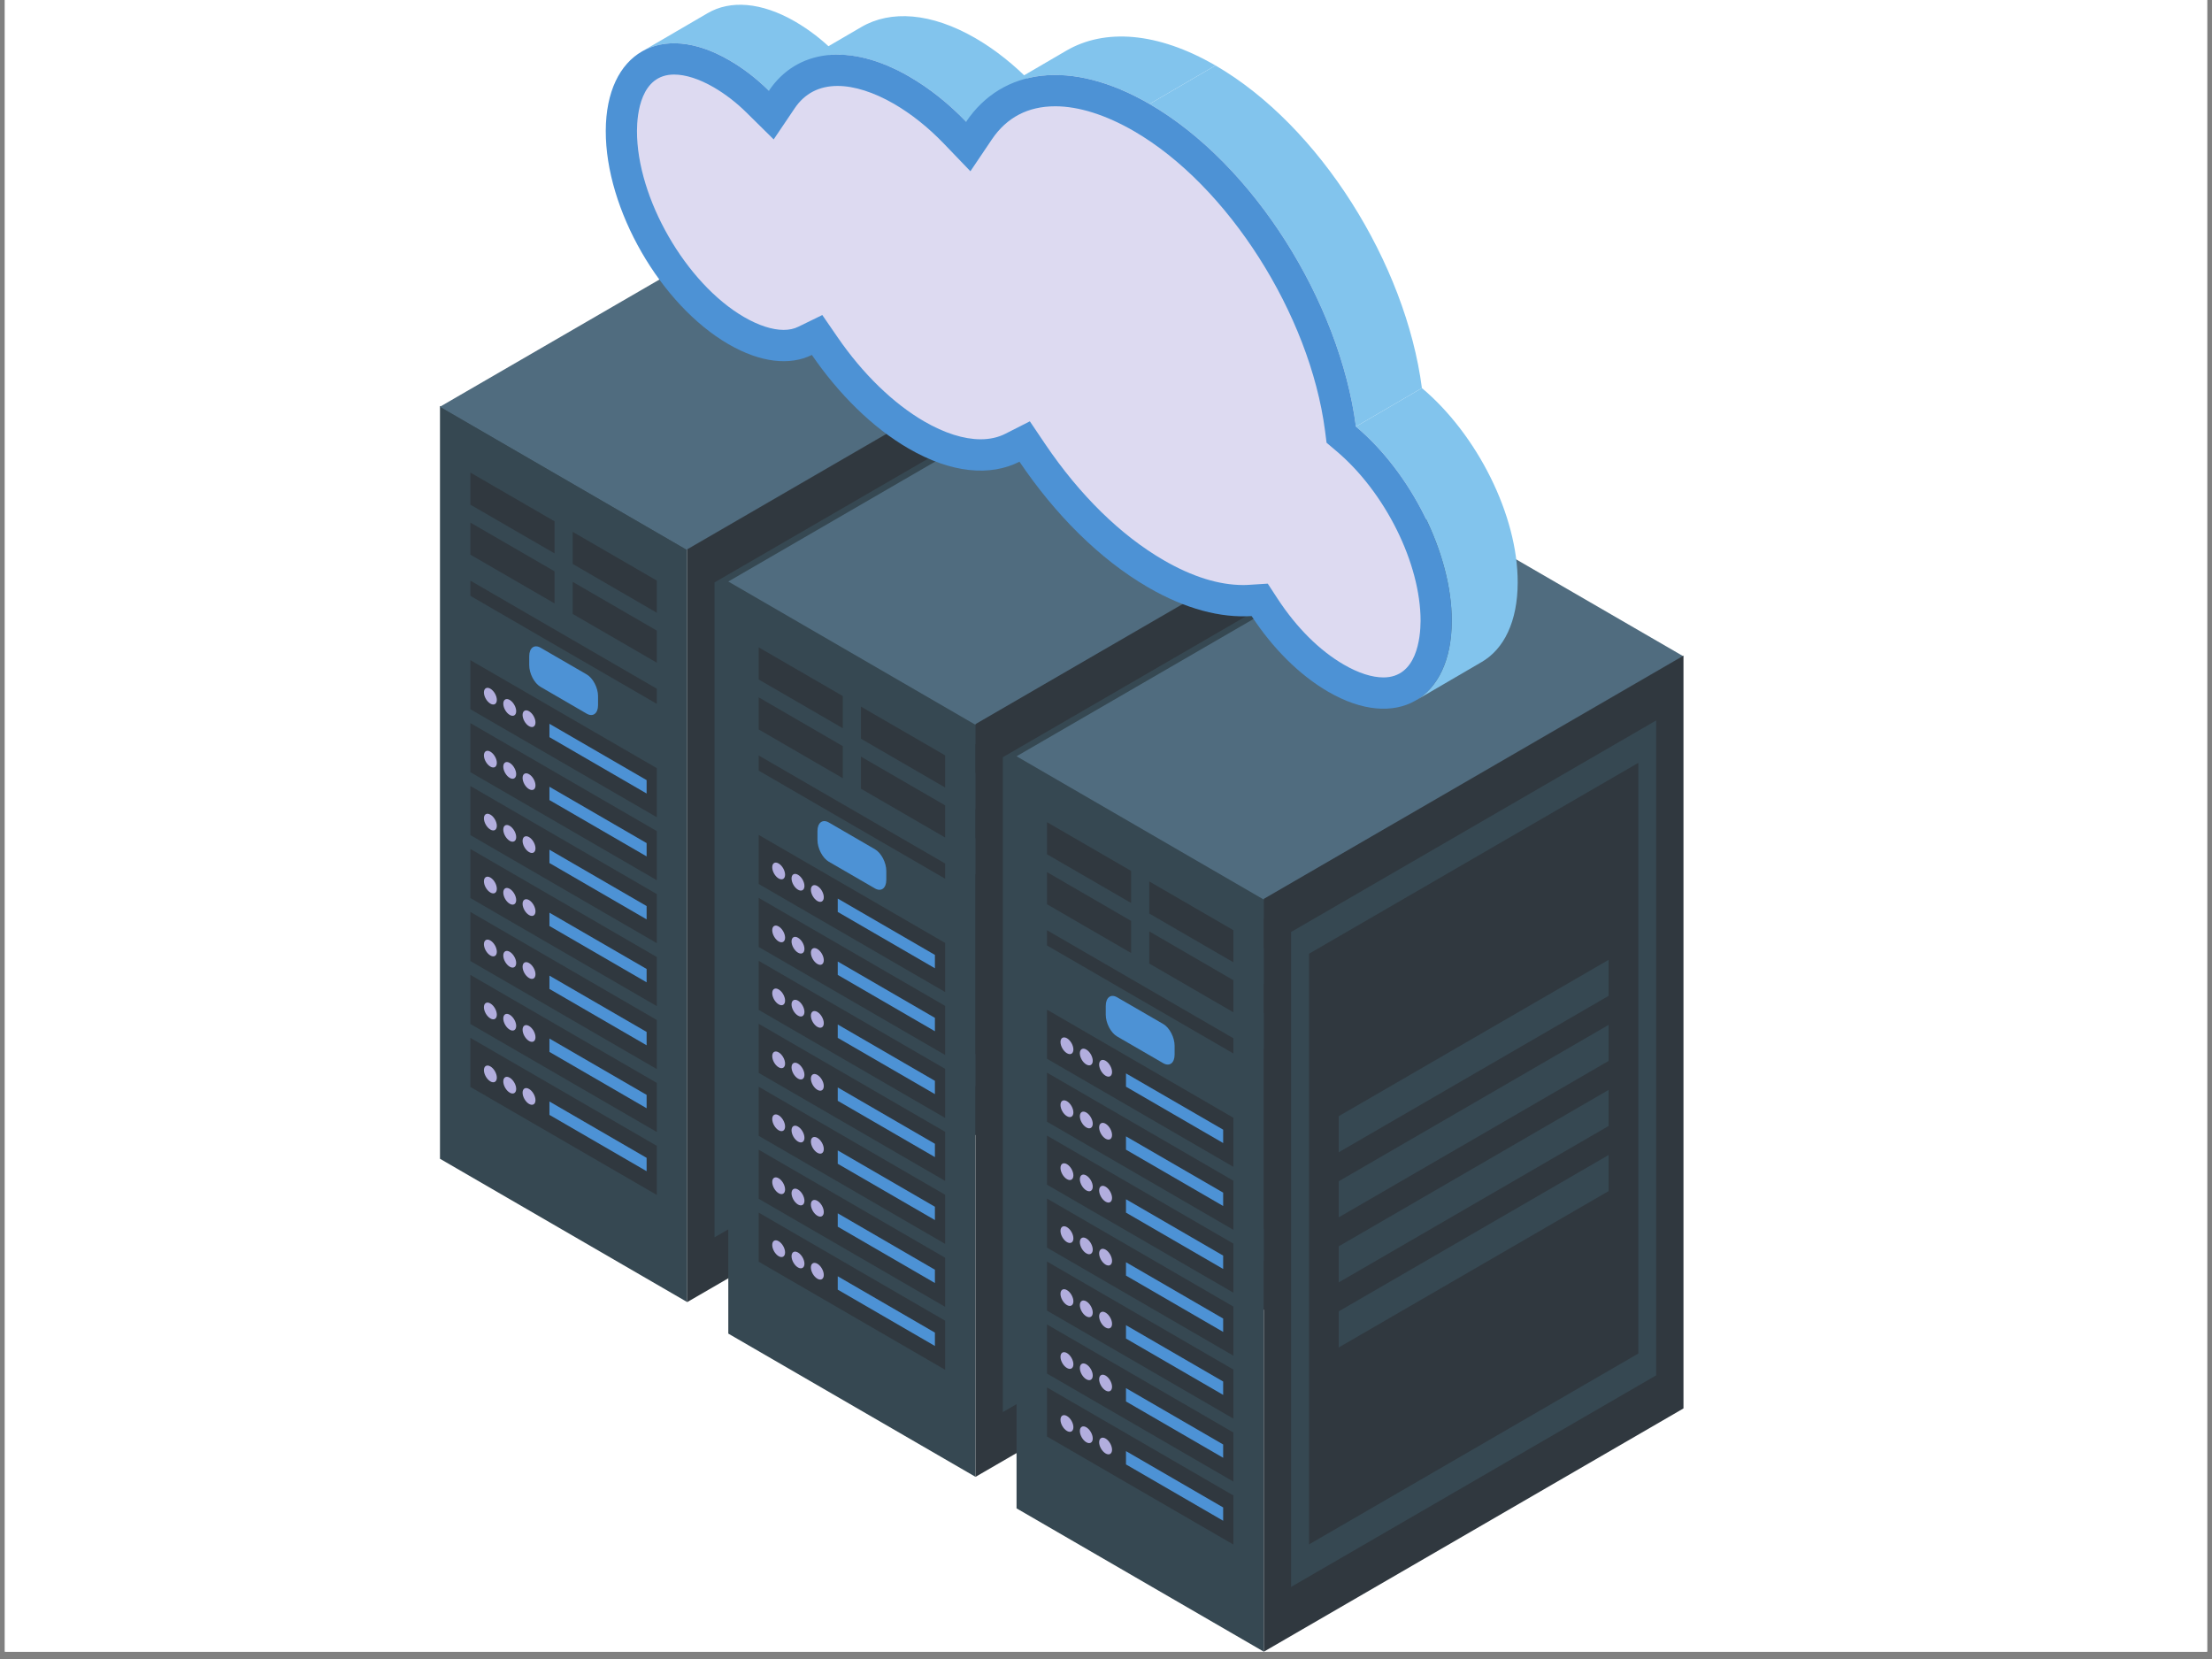 <svg xmlns="http://www.w3.org/2000/svg" xmlns:xlink="http://www.w3.org/1999/xlink" width="200" zoomAndPan="magnify" viewBox="0 0 150 112.5" height="150" preserveAspectRatio="xMidYMid meet" version="1.0"><rect x="0" y="0" width="150" height="112.5" fill="#808080" stroke="none"/><defs><clipPath id="5f8a49e7ff"><path d="M 0.332 0 L 149.668 0 L 149.668 112.004 L 0.332 112.004 Z M 0.332 0 " clip-rule="nonzero"/></clipPath><clipPath id="3ce723550d"><path d="M 29.812 27 L 47 27 L 47 89 L 29.812 89 Z M 29.812 27 " clip-rule="nonzero"/></clipPath><clipPath id="74050dac27"><path d="M 29.812 11 L 76 11 L 76 38 L 29.812 38 Z M 29.812 11 " clip-rule="nonzero"/></clipPath><clipPath id="1add6c45a8"><path d="M 68 51 L 86 51 L 86 112.004 L 68 112.004 Z M 68 51 " clip-rule="nonzero"/></clipPath><clipPath id="11907127a9"><path d="M 68.898 34.57 L 114.16 34.57 L 114.16 61.125 L 68.898 61.125 Z M 68.898 34.57 " clip-rule="nonzero"/></clipPath><clipPath id="a42c985842"><path d="M 85.461 44.25 L 114.16 44.25 L 114.16 112.004 L 85.461 112.004 Z M 85.461 44.25 " clip-rule="nonzero"/></clipPath></defs><g clip-path="url(#5f8a49e7ff)"><path fill="#ffffff" d="M 0.332 0 L 149.668 0 L 149.668 112.004 L 0.332 112.004 Z M 0.332 0 " fill-opacity="1" fill-rule="nonzero"/><path fill="#ffffff" d="M 0.332 0 L 149.668 0 L 149.668 112.004 L 0.332 112.004 Z M 0.332 0 " fill-opacity="1" fill-rule="nonzero"/></g><g clip-path="url(#3ce723550d)"><path fill="#364852" d="M 46.602 88.297 L 29.836 78.578 L 29.836 27.531 L 46.602 37.25 L 46.602 88.297 " fill-opacity="1" fill-rule="nonzero"/></g><path fill="#30383f" d="M 37.605 37.527 L 31.898 34.223 L 31.898 32.047 L 37.605 35.352 L 37.605 37.527 " fill-opacity="1" fill-rule="nonzero"/><path fill="#30383f" d="M 44.539 41.551 L 38.836 38.242 L 38.836 36.066 L 44.539 39.371 L 44.539 41.551 " fill-opacity="1" fill-rule="nonzero"/><path fill="#30383f" d="M 37.605 40.918 L 31.898 37.613 L 31.898 35.438 L 37.605 38.742 L 37.605 40.918 " fill-opacity="1" fill-rule="nonzero"/><path fill="#30383f" d="M 44.539 44.938 L 38.836 41.633 L 38.836 39.457 L 44.539 42.762 L 44.539 44.938 " fill-opacity="1" fill-rule="nonzero"/><path fill="#30383f" d="M 44.539 47.73 L 31.898 40.406 L 31.898 39.375 L 44.539 46.703 L 44.539 47.73 " fill-opacity="1" fill-rule="nonzero"/><path fill="#4d92d5" d="M 39.785 48.395 L 36.656 46.578 C 36.23 46.332 35.887 45.672 35.887 45.105 L 35.887 44.504 C 35.887 43.938 36.23 43.676 36.656 43.922 L 39.785 45.734 C 40.211 45.98 40.555 46.641 40.555 47.211 L 40.555 47.812 C 40.555 48.379 40.211 48.641 39.785 48.395 " fill-opacity="1" fill-rule="nonzero"/><path fill="#30383f" d="M 44.539 55.418 L 31.898 48.094 L 31.898 44.766 L 44.539 52.09 L 44.539 55.418 " fill-opacity="1" fill-rule="nonzero"/><path fill="#4d92d5" d="M 43.848 53.809 L 37.258 49.988 L 37.258 49.082 L 43.848 52.902 L 43.848 53.809 " fill-opacity="1" fill-rule="nonzero"/><path fill="#b2aede" d="M 33.691 47.461 C 33.691 47.742 33.496 47.855 33.254 47.715 C 33.012 47.574 32.816 47.234 32.816 46.957 C 32.816 46.676 33.012 46.562 33.254 46.703 C 33.496 46.844 33.691 47.184 33.691 47.461 " fill-opacity="1" fill-rule="nonzero"/><path fill="#b2aede" d="M 35.004 48.227 C 35.004 48.508 34.805 48.621 34.566 48.48 C 34.324 48.34 34.129 48 34.129 47.719 C 34.129 47.438 34.324 47.324 34.566 47.465 C 34.805 47.605 35.004 47.945 35.004 48.227 " fill-opacity="1" fill-rule="nonzero"/><path fill="#b2aede" d="M 36.312 48.992 C 36.312 49.27 36.117 49.383 35.875 49.242 C 35.633 49.105 35.438 48.762 35.438 48.484 C 35.438 48.203 35.633 48.09 35.875 48.23 C 36.117 48.371 36.312 48.711 36.312 48.992 " fill-opacity="1" fill-rule="nonzero"/><path fill="#30383f" d="M 44.539 59.688 L 31.898 52.363 L 31.898 49.035 L 44.539 56.359 L 44.539 59.688 " fill-opacity="1" fill-rule="nonzero"/><path fill="#4d92d5" d="M 43.848 58.074 L 37.258 54.254 L 37.258 53.352 L 43.848 57.172 L 43.848 58.074 " fill-opacity="1" fill-rule="nonzero"/><path fill="#b2aede" d="M 33.691 51.73 C 33.691 52.012 33.496 52.125 33.254 51.984 C 33.012 51.844 32.816 51.504 32.816 51.227 C 32.816 50.945 33.012 50.832 33.254 50.973 C 33.496 51.113 33.691 51.453 33.691 51.73 " fill-opacity="1" fill-rule="nonzero"/><path fill="#b2aede" d="M 35.004 52.496 C 35.004 52.773 34.805 52.891 34.566 52.75 C 34.324 52.609 34.129 52.27 34.129 51.988 C 34.129 51.707 34.324 51.594 34.566 51.734 C 34.805 51.875 35.004 52.215 35.004 52.496 " fill-opacity="1" fill-rule="nonzero"/><path fill="#b2aede" d="M 36.312 53.262 C 36.312 53.539 36.117 53.652 35.875 53.512 C 35.633 53.375 35.438 53.031 35.438 52.75 C 35.438 52.473 35.633 52.359 35.875 52.5 C 36.117 52.637 36.312 52.98 36.312 53.262 " fill-opacity="1" fill-rule="nonzero"/><path fill="#30383f" d="M 44.539 63.957 L 31.898 56.629 L 31.898 53.301 L 44.539 60.629 L 44.539 63.957 " fill-opacity="1" fill-rule="nonzero"/><path fill="#4d92d5" d="M 43.848 62.344 L 37.258 58.523 L 37.258 57.621 L 43.848 61.441 L 43.848 62.344 " fill-opacity="1" fill-rule="nonzero"/><path fill="#b2aede" d="M 33.691 56 C 33.691 56.281 33.496 56.395 33.254 56.254 C 33.012 56.113 32.816 55.773 32.816 55.492 C 32.816 55.215 33.012 55.102 33.254 55.242 C 33.496 55.379 33.691 55.723 33.691 56 " fill-opacity="1" fill-rule="nonzero"/><path fill="#b2aede" d="M 35.004 56.766 C 35.004 57.043 34.805 57.156 34.566 57.02 C 34.324 56.879 34.129 56.539 34.129 56.258 C 34.129 55.977 34.324 55.863 34.566 56.004 C 34.805 56.145 35.004 56.484 35.004 56.766 " fill-opacity="1" fill-rule="nonzero"/><path fill="#b2aede" d="M 36.312 57.527 C 36.312 57.809 36.117 57.922 35.875 57.781 C 35.633 57.641 35.438 57.301 35.438 57.02 C 35.438 56.742 35.633 56.629 35.875 56.766 C 36.117 56.906 36.312 57.25 36.312 57.527 " fill-opacity="1" fill-rule="nonzero"/><path fill="#30383f" d="M 44.539 68.227 L 31.898 60.898 L 31.898 57.57 L 44.539 64.898 L 44.539 68.227 " fill-opacity="1" fill-rule="nonzero"/><path fill="#4d92d5" d="M 43.848 66.613 L 37.258 62.793 L 37.258 61.891 L 43.848 65.707 L 43.848 66.613 " fill-opacity="1" fill-rule="nonzero"/><path fill="#b2aede" d="M 33.691 60.27 C 33.691 60.551 33.496 60.664 33.254 60.523 C 33.012 60.383 32.816 60.043 32.816 59.762 C 32.816 59.484 33.012 59.371 33.254 59.508 C 33.496 59.648 33.691 59.988 33.691 60.27 " fill-opacity="1" fill-rule="nonzero"/><path fill="#b2aede" d="M 35.004 61.035 C 35.004 61.312 34.805 61.426 34.566 61.285 C 34.324 61.148 34.129 60.809 34.129 60.527 C 34.129 60.246 34.324 60.133 34.566 60.273 C 34.805 60.414 35.004 60.754 35.004 61.035 " fill-opacity="1" fill-rule="nonzero"/><path fill="#b2aede" d="M 36.312 61.797 C 36.312 62.078 36.117 62.191 35.875 62.051 C 35.633 61.91 35.438 61.57 35.438 61.289 C 35.438 61.012 35.633 60.898 35.875 61.035 C 36.117 61.176 36.312 61.52 36.312 61.797 " fill-opacity="1" fill-rule="nonzero"/><path fill="#30383f" d="M 44.539 72.496 L 31.898 65.168 L 31.898 61.84 L 44.539 69.168 L 44.539 72.496 " fill-opacity="1" fill-rule="nonzero"/><path fill="#4d92d5" d="M 43.848 70.883 L 37.258 67.062 L 37.258 66.16 L 43.848 69.977 L 43.848 70.883 " fill-opacity="1" fill-rule="nonzero"/><path fill="#b2aede" d="M 33.691 64.539 C 33.691 64.82 33.496 64.934 33.254 64.793 C 33.012 64.652 32.816 64.312 32.816 64.031 C 32.816 63.75 33.012 63.637 33.254 63.777 C 33.496 63.918 33.691 64.258 33.691 64.539 " fill-opacity="1" fill-rule="nonzero"/><path fill="#b2aede" d="M 35.004 65.301 C 35.004 65.582 34.805 65.695 34.566 65.555 C 34.324 65.414 34.129 65.074 34.129 64.797 C 34.129 64.516 34.324 64.402 34.566 64.543 C 34.805 64.684 35.004 65.023 35.004 65.301 " fill-opacity="1" fill-rule="nonzero"/><path fill="#b2aede" d="M 36.312 66.066 C 36.312 66.348 36.117 66.461 35.875 66.32 C 35.633 66.18 35.438 65.84 35.438 65.559 C 35.438 65.277 35.633 65.164 35.875 65.305 C 36.117 65.445 36.312 65.785 36.312 66.066 " fill-opacity="1" fill-rule="nonzero"/><path fill="#30383f" d="M 44.539 76.762 L 31.898 69.438 L 31.898 66.109 L 44.539 73.434 L 44.539 76.762 " fill-opacity="1" fill-rule="nonzero"/><path fill="#4d92d5" d="M 43.848 75.152 L 37.258 71.332 L 37.258 70.426 L 43.848 74.246 L 43.848 75.152 " fill-opacity="1" fill-rule="nonzero"/><path fill="#b2aede" d="M 33.691 68.809 C 33.691 69.09 33.496 69.203 33.254 69.062 C 33.012 68.922 32.816 68.582 32.816 68.301 C 32.816 68.02 33.012 67.906 33.254 68.047 C 33.496 68.188 33.691 68.527 33.691 68.809 " fill-opacity="1" fill-rule="nonzero"/><path fill="#b2aede" d="M 35.004 69.57 C 35.004 69.852 34.805 69.965 34.566 69.824 C 34.324 69.684 34.129 69.344 34.129 69.066 C 34.129 68.785 34.324 68.672 34.566 68.812 C 34.805 68.953 35.004 69.293 35.004 69.57 " fill-opacity="1" fill-rule="nonzero"/><path fill="#b2aede" d="M 36.312 70.336 C 36.312 70.617 36.117 70.73 35.875 70.59 C 35.633 70.449 35.438 70.109 35.438 69.828 C 35.438 69.547 35.633 69.434 35.875 69.574 C 36.117 69.715 36.312 70.055 36.312 70.336 " fill-opacity="1" fill-rule="nonzero"/><path fill="#30383f" d="M 44.539 81.031 L 31.898 73.707 L 31.898 70.379 L 44.539 77.703 L 44.539 81.031 " fill-opacity="1" fill-rule="nonzero"/><path fill="#4d92d5" d="M 43.848 79.422 L 37.258 75.602 L 37.258 74.695 L 43.848 78.516 L 43.848 79.422 " fill-opacity="1" fill-rule="nonzero"/><path fill="#b2aede" d="M 33.691 73.078 C 33.691 73.355 33.496 73.473 33.254 73.332 C 33.012 73.191 32.816 72.848 32.816 72.57 C 32.816 72.289 33.012 72.176 33.254 72.316 C 33.496 72.457 33.691 72.797 33.691 73.078 " fill-opacity="1" fill-rule="nonzero"/><path fill="#b2aede" d="M 35.004 73.84 C 35.004 74.121 34.805 74.234 34.566 74.094 C 34.324 73.953 34.129 73.613 34.129 73.332 C 34.129 73.055 34.324 72.941 34.566 73.082 C 34.805 73.219 35.004 73.562 35.004 73.84 " fill-opacity="1" fill-rule="nonzero"/><path fill="#b2aede" d="M 36.312 74.605 C 36.312 74.883 36.117 74.996 35.875 74.859 C 35.633 74.719 35.438 74.379 35.438 74.098 C 35.438 73.816 35.633 73.703 35.875 73.844 C 36.117 73.984 36.312 74.324 36.312 74.605 " fill-opacity="1" fill-rule="nonzero"/><g clip-path="url(#74050dac27)"><path fill="#506c7f" d="M 75.062 20.805 L 46.602 37.297 L 29.836 27.582 L 58.297 11.086 L 75.062 20.805 " fill-opacity="1" fill-rule="nonzero"/></g><path fill="#30383f" d="M 75.062 71.801 L 46.602 88.297 L 46.602 37.25 L 75.062 20.754 L 75.062 71.801 " fill-opacity="1" fill-rule="nonzero"/><path fill="#364852" d="M 73.215 69.555 L 48.453 83.906 L 48.453 39.496 L 73.215 25.145 L 73.215 69.555 " fill-opacity="1" fill-rule="nonzero"/><path fill="#30383f" d="M 72 68.082 L 49.668 81.027 L 49.668 40.969 L 72 28.023 L 72 68.082 " fill-opacity="1" fill-rule="nonzero"/><path fill="#364852" d="M 69.98 43.828 L 51.684 54.434 L 51.684 51.988 L 69.98 41.383 L 69.98 43.828 " fill-opacity="1" fill-rule="nonzero"/><path fill="#364852" d="M 69.98 48.238 L 51.684 58.844 L 51.684 56.398 L 69.98 45.793 L 69.98 48.238 " fill-opacity="1" fill-rule="nonzero"/><path fill="#364852" d="M 69.98 52.652 L 51.684 63.254 L 51.684 60.812 L 69.98 50.207 L 69.98 52.652 " fill-opacity="1" fill-rule="nonzero"/><path fill="#364852" d="M 69.98 57.062 L 51.684 67.668 L 51.684 65.223 L 69.98 54.617 L 69.98 57.062 " fill-opacity="1" fill-rule="nonzero"/><path fill="#364852" d="M 66.152 100.148 L 49.387 90.434 L 49.387 39.383 L 66.152 49.102 L 66.152 100.148 " fill-opacity="1" fill-rule="nonzero"/><path fill="#30383f" d="M 57.152 49.383 L 51.449 46.078 L 51.449 43.898 L 57.152 47.203 L 57.152 49.383 " fill-opacity="1" fill-rule="nonzero"/><path fill="#30383f" d="M 64.09 53.402 L 58.383 50.094 L 58.383 47.918 L 64.09 51.223 L 64.09 53.402 " fill-opacity="1" fill-rule="nonzero"/><path fill="#30383f" d="M 57.152 52.773 L 51.449 49.465 L 51.449 47.289 L 57.152 50.598 L 57.152 52.773 " fill-opacity="1" fill-rule="nonzero"/><path fill="#30383f" d="M 64.09 56.793 L 58.383 53.484 L 58.383 51.309 L 64.09 54.613 L 64.09 56.793 " fill-opacity="1" fill-rule="nonzero"/><path fill="#30383f" d="M 64.09 59.586 L 51.449 52.258 L 51.449 51.23 L 64.09 58.555 L 64.09 59.586 " fill-opacity="1" fill-rule="nonzero"/><path fill="#4d92d5" d="M 59.332 60.246 L 56.203 58.434 C 55.777 58.188 55.434 57.527 55.434 56.957 L 55.434 56.355 C 55.434 55.789 55.777 55.527 56.203 55.773 L 59.332 57.59 C 59.758 57.836 60.102 58.492 60.102 59.062 L 60.102 59.664 C 60.102 60.23 59.758 60.492 59.332 60.246 " fill-opacity="1" fill-rule="nonzero"/><path fill="#30383f" d="M 64.09 67.27 L 51.449 59.945 L 51.449 56.617 L 64.09 63.941 L 64.09 67.27 " fill-opacity="1" fill-rule="nonzero"/><path fill="#4d92d5" d="M 63.398 65.66 L 56.809 61.84 L 56.809 60.934 L 63.398 64.754 L 63.398 65.66 " fill-opacity="1" fill-rule="nonzero"/><path fill="#b2aede" d="M 53.238 59.316 C 53.238 59.598 53.043 59.707 52.801 59.57 C 52.559 59.43 52.367 59.09 52.367 58.809 C 52.367 58.527 52.559 58.414 52.801 58.555 C 53.043 58.695 53.238 59.035 53.238 59.316 " fill-opacity="1" fill-rule="nonzero"/><path fill="#b2aede" d="M 54.551 60.078 C 54.551 60.359 54.355 60.473 54.113 60.332 C 53.871 60.191 53.676 59.852 53.676 59.57 C 53.676 59.293 53.871 59.18 54.113 59.32 C 54.355 59.457 54.551 59.797 54.551 60.078 " fill-opacity="1" fill-rule="nonzero"/><path fill="#b2aede" d="M 55.863 60.844 C 55.863 61.121 55.668 61.238 55.426 61.098 C 55.184 60.957 54.988 60.617 54.988 60.336 C 54.988 60.055 55.184 59.941 55.426 60.082 C 55.668 60.223 55.863 60.562 55.863 60.844 " fill-opacity="1" fill-rule="nonzero"/><path fill="#30383f" d="M 64.09 71.539 L 51.449 64.215 L 51.449 60.887 L 64.09 68.211 L 64.09 71.539 " fill-opacity="1" fill-rule="nonzero"/><path fill="#4d92d5" d="M 63.398 69.93 L 56.809 66.109 L 56.809 65.203 L 63.398 69.023 L 63.398 69.93 " fill-opacity="1" fill-rule="nonzero"/><path fill="#b2aede" d="M 53.238 63.586 C 53.238 63.863 53.043 63.977 52.801 63.84 C 52.559 63.699 52.367 63.359 52.367 63.078 C 52.367 62.797 52.559 62.684 52.801 62.824 C 53.043 62.965 53.238 63.305 53.238 63.586 " fill-opacity="1" fill-rule="nonzero"/><path fill="#b2aede" d="M 54.551 64.348 C 54.551 64.629 54.355 64.742 54.113 64.602 C 53.871 64.461 53.676 64.121 53.676 63.84 C 53.676 63.562 53.871 63.449 54.113 63.59 C 54.355 63.727 54.551 64.066 54.551 64.348 " fill-opacity="1" fill-rule="nonzero"/><path fill="#b2aede" d="M 55.863 65.113 C 55.863 65.391 55.668 65.508 55.426 65.367 C 55.184 65.227 54.988 64.887 54.988 64.605 C 54.988 64.324 55.184 64.211 55.426 64.352 C 55.668 64.492 55.863 64.832 55.863 65.113 " fill-opacity="1" fill-rule="nonzero"/><path fill="#30383f" d="M 64.09 75.809 L 51.449 68.484 L 51.449 65.156 L 64.09 72.48 L 64.09 75.809 " fill-opacity="1" fill-rule="nonzero"/><path fill="#4d92d5" d="M 63.398 74.195 L 56.809 70.379 L 56.809 69.473 L 63.398 73.293 L 63.398 74.195 " fill-opacity="1" fill-rule="nonzero"/><path fill="#b2aede" d="M 53.238 67.855 C 53.238 68.133 53.043 68.246 52.801 68.105 C 52.559 67.969 52.367 67.625 52.367 67.348 C 52.367 67.066 52.559 66.953 52.801 67.094 C 53.043 67.234 53.238 67.574 53.238 67.855 " fill-opacity="1" fill-rule="nonzero"/><path fill="#b2aede" d="M 54.551 68.617 C 54.551 68.898 54.355 69.012 54.113 68.871 C 53.871 68.73 53.676 68.391 53.676 68.109 C 53.676 67.832 53.871 67.719 54.113 67.855 C 54.355 67.996 54.551 68.336 54.551 68.617 " fill-opacity="1" fill-rule="nonzero"/><path fill="#b2aede" d="M 55.863 69.383 C 55.863 69.66 55.668 69.773 55.426 69.633 C 55.184 69.496 54.988 69.152 54.988 68.875 C 54.988 68.594 55.184 68.48 55.426 68.621 C 55.668 68.762 55.863 69.102 55.863 69.383 " fill-opacity="1" fill-rule="nonzero"/><path fill="#30383f" d="M 64.09 80.078 L 51.449 72.754 L 51.449 69.426 L 64.09 76.75 L 64.09 80.078 " fill-opacity="1" fill-rule="nonzero"/><path fill="#4d92d5" d="M 63.398 78.465 L 56.809 74.648 L 56.809 73.742 L 63.398 77.562 L 63.398 78.465 " fill-opacity="1" fill-rule="nonzero"/><path fill="#b2aede" d="M 53.238 72.125 C 53.238 72.402 53.043 72.516 52.801 72.375 C 52.559 72.238 52.367 71.895 52.367 71.617 C 52.367 71.336 52.559 71.223 52.801 71.363 C 53.043 71.5 53.238 71.844 53.238 72.125 " fill-opacity="1" fill-rule="nonzero"/><path fill="#b2aede" d="M 54.551 72.887 C 54.551 73.168 54.355 73.281 54.113 73.141 C 53.871 73 53.676 72.66 53.676 72.379 C 53.676 72.098 53.871 71.984 54.113 72.125 C 54.355 72.266 54.551 72.605 54.551 72.887 " fill-opacity="1" fill-rule="nonzero"/><path fill="#b2aede" d="M 55.863 73.648 C 55.863 73.93 55.668 74.043 55.426 73.902 C 55.184 73.762 54.988 73.422 54.988 73.145 C 54.988 72.863 55.184 72.75 55.426 72.891 C 55.668 73.031 55.863 73.371 55.863 73.648 " fill-opacity="1" fill-rule="nonzero"/><path fill="#30383f" d="M 64.09 84.348 L 51.449 77.023 L 51.449 73.695 L 64.09 81.02 L 64.09 84.348 " fill-opacity="1" fill-rule="nonzero"/><path fill="#4d92d5" d="M 63.398 82.734 L 56.809 78.918 L 56.809 78.012 L 63.398 81.832 L 63.398 82.734 " fill-opacity="1" fill-rule="nonzero"/><path fill="#b2aede" d="M 53.238 76.391 C 53.238 76.672 53.043 76.785 52.801 76.645 C 52.559 76.504 52.367 76.164 52.367 75.883 C 52.367 75.605 52.559 75.492 52.801 75.629 C 53.043 75.77 53.238 76.113 53.238 76.391 " fill-opacity="1" fill-rule="nonzero"/><path fill="#b2aede" d="M 54.551 77.156 C 54.551 77.438 54.355 77.551 54.113 77.41 C 53.871 77.27 53.676 76.93 53.676 76.648 C 53.676 76.367 53.871 76.254 54.113 76.395 C 54.355 76.535 54.551 76.875 54.551 77.156 " fill-opacity="1" fill-rule="nonzero"/><path fill="#b2aede" d="M 55.863 77.918 C 55.863 78.199 55.668 78.312 55.426 78.172 C 55.184 78.031 54.988 77.691 54.988 77.41 C 54.988 77.133 55.184 77.02 55.426 77.16 C 55.668 77.297 55.863 77.641 55.863 77.918 " fill-opacity="1" fill-rule="nonzero"/><path fill="#30383f" d="M 64.09 88.617 L 51.449 81.293 L 51.449 77.965 L 64.09 85.289 L 64.09 88.617 " fill-opacity="1" fill-rule="nonzero"/><path fill="#4d92d5" d="M 63.398 87.004 L 56.809 83.184 L 56.809 82.277 L 63.398 86.102 L 63.398 87.004 " fill-opacity="1" fill-rule="nonzero"/><path fill="#b2aede" d="M 53.238 80.66 C 53.238 80.941 53.043 81.055 52.801 80.914 C 52.559 80.773 52.367 80.434 52.367 80.152 C 52.367 79.871 52.559 79.762 52.801 79.898 C 53.043 80.039 53.238 80.383 53.238 80.66 " fill-opacity="1" fill-rule="nonzero"/><path fill="#b2aede" d="M 54.551 81.426 C 54.551 81.703 54.355 81.82 54.113 81.68 C 53.871 81.539 53.676 81.195 53.676 80.918 C 53.676 80.637 53.871 80.523 54.113 80.664 C 54.355 80.805 54.551 81.145 54.551 81.426 " fill-opacity="1" fill-rule="nonzero"/><path fill="#b2aede" d="M 55.863 82.188 C 55.863 82.469 55.668 82.582 55.426 82.441 C 55.184 82.301 54.988 81.961 54.988 81.68 C 54.988 81.402 55.184 81.289 55.426 81.43 C 55.668 81.566 55.863 81.906 55.863 82.188 " fill-opacity="1" fill-rule="nonzero"/><path fill="#30383f" d="M 64.09 92.887 L 51.449 85.559 L 51.449 82.23 L 64.09 89.559 L 64.09 92.887 " fill-opacity="1" fill-rule="nonzero"/><path fill="#4d92d5" d="M 63.398 91.273 L 56.809 87.453 L 56.809 86.547 L 63.398 90.367 L 63.398 91.273 " fill-opacity="1" fill-rule="nonzero"/><path fill="#b2aede" d="M 53.238 84.93 C 53.238 85.211 53.043 85.324 52.801 85.184 C 52.559 85.043 52.367 84.703 52.367 84.422 C 52.367 84.141 52.559 84.027 52.801 84.168 C 53.043 84.309 53.238 84.648 53.238 84.93 " fill-opacity="1" fill-rule="nonzero"/><path fill="#b2aede" d="M 54.551 85.695 C 54.551 85.973 54.355 86.086 54.113 85.949 C 53.871 85.809 53.676 85.465 53.676 85.188 C 53.676 84.906 53.871 84.793 54.113 84.934 C 54.355 85.074 54.551 85.414 54.551 85.695 " fill-opacity="1" fill-rule="nonzero"/><path fill="#b2aede" d="M 55.863 86.457 C 55.863 86.738 55.668 86.852 55.426 86.711 C 55.184 86.57 54.988 86.23 54.988 85.949 C 54.988 85.672 55.184 85.559 55.426 85.695 C 55.668 85.836 55.863 86.176 55.863 86.457 " fill-opacity="1" fill-rule="nonzero"/><path fill="#506c7f" d="M 94.613 32.656 L 66.152 49.152 L 49.387 39.434 L 77.844 22.938 L 94.613 32.656 " fill-opacity="1" fill-rule="nonzero"/><path fill="#30383f" d="M 94.613 83.652 L 66.152 100.148 L 66.152 49.102 L 94.613 32.605 L 94.613 83.652 " fill-opacity="1" fill-rule="nonzero"/><path fill="#364852" d="M 92.762 81.406 L 68.004 95.758 L 68.004 51.348 L 92.762 36.996 L 92.762 81.406 " fill-opacity="1" fill-rule="nonzero"/><path fill="#30383f" d="M 91.547 79.934 L 69.215 92.879 L 69.215 52.82 L 91.547 39.879 L 91.547 79.934 " fill-opacity="1" fill-rule="nonzero"/><path fill="#364852" d="M 89.531 55.68 L 71.234 66.285 L 71.234 63.84 L 89.531 53.234 L 89.531 55.68 " fill-opacity="1" fill-rule="nonzero"/><path fill="#364852" d="M 89.531 60.094 L 71.234 70.695 L 71.234 68.25 L 89.531 57.648 L 89.531 60.094 " fill-opacity="1" fill-rule="nonzero"/><path fill="#364852" d="M 89.531 64.504 L 71.234 75.109 L 71.234 72.664 L 89.531 62.059 L 89.531 64.504 " fill-opacity="1" fill-rule="nonzero"/><path fill="#364852" d="M 89.531 68.918 L 71.234 79.52 L 71.234 77.074 L 89.531 66.469 L 89.531 68.918 " fill-opacity="1" fill-rule="nonzero"/><g clip-path="url(#1add6c45a8)"><path fill="#364852" d="M 85.703 112.004 L 68.934 102.285 L 68.934 51.238 L 85.703 60.953 L 85.703 112.004 " fill-opacity="1" fill-rule="nonzero"/></g><path fill="#30383f" d="M 76.703 61.234 L 71 57.93 L 71 55.754 L 76.703 59.059 L 76.703 61.234 " fill-opacity="1" fill-rule="nonzero"/><path fill="#30383f" d="M 83.637 65.254 L 77.934 61.949 L 77.934 59.773 L 83.637 63.078 L 83.637 65.254 " fill-opacity="1" fill-rule="nonzero"/><path fill="#30383f" d="M 76.703 64.625 L 71 61.32 L 71 59.141 L 76.703 62.449 L 76.703 64.625 " fill-opacity="1" fill-rule="nonzero"/><path fill="#30383f" d="M 83.637 68.645 L 77.934 65.34 L 77.934 63.16 L 83.637 66.469 L 83.637 68.645 " fill-opacity="1" fill-rule="nonzero"/><path fill="#30383f" d="M 83.637 71.438 L 71 64.113 L 71 63.082 L 83.637 70.406 L 83.637 71.438 " fill-opacity="1" fill-rule="nonzero"/><path fill="#4d92d5" d="M 78.883 72.098 L 75.754 70.285 C 75.328 70.039 74.984 69.379 74.984 68.812 L 74.984 68.211 C 74.984 67.641 75.328 67.379 75.754 67.629 L 78.883 69.441 C 79.309 69.688 79.652 70.348 79.652 70.914 L 79.652 71.516 C 79.652 72.082 79.309 72.344 78.883 72.098 " fill-opacity="1" fill-rule="nonzero"/><path fill="#30383f" d="M 83.637 79.125 L 71 71.797 L 71 68.469 L 83.637 75.797 L 83.637 79.125 " fill-opacity="1" fill-rule="nonzero"/><path fill="#4d92d5" d="M 82.945 77.512 L 76.355 73.691 L 76.355 72.789 L 82.945 76.605 L 82.945 77.512 " fill-opacity="1" fill-rule="nonzero"/><path fill="#b2aede" d="M 72.789 71.168 C 72.789 71.449 72.594 71.562 72.352 71.422 C 72.109 71.281 71.914 70.941 71.914 70.66 C 71.914 70.383 72.109 70.27 72.352 70.406 C 72.594 70.547 72.789 70.887 72.789 71.168 " fill-opacity="1" fill-rule="nonzero"/><path fill="#b2aede" d="M 74.102 71.934 C 74.102 72.211 73.906 72.324 73.664 72.184 C 73.422 72.047 73.227 71.707 73.227 71.426 C 73.227 71.145 73.422 71.031 73.664 71.172 C 73.906 71.312 74.102 71.652 74.102 71.934 " fill-opacity="1" fill-rule="nonzero"/><path fill="#b2aede" d="M 75.41 72.695 C 75.41 72.977 75.215 73.09 74.973 72.949 C 74.734 72.809 74.535 72.469 74.535 72.188 C 74.535 71.91 74.734 71.793 74.973 71.934 C 75.215 72.074 75.41 72.418 75.41 72.695 " fill-opacity="1" fill-rule="nonzero"/><path fill="#30383f" d="M 83.637 83.395 L 71 76.066 L 71 72.738 L 83.637 80.066 L 83.637 83.395 " fill-opacity="1" fill-rule="nonzero"/><path fill="#4d92d5" d="M 82.945 81.781 L 76.355 77.961 L 76.355 77.059 L 82.945 80.875 L 82.945 81.781 " fill-opacity="1" fill-rule="nonzero"/><path fill="#b2aede" d="M 72.789 75.438 C 72.789 75.719 72.594 75.832 72.352 75.691 C 72.109 75.551 71.914 75.211 71.914 74.93 C 71.914 74.648 72.109 74.535 72.352 74.676 C 72.594 74.816 72.789 75.156 72.789 75.438 " fill-opacity="1" fill-rule="nonzero"/><path fill="#b2aede" d="M 74.102 76.199 C 74.102 76.48 73.906 76.594 73.664 76.453 C 73.422 76.312 73.227 75.973 73.227 75.695 C 73.227 75.414 73.422 75.301 73.664 75.441 C 73.906 75.582 74.102 75.922 74.102 76.199 " fill-opacity="1" fill-rule="nonzero"/><path fill="#b2aede" d="M 75.41 76.965 C 75.41 77.246 75.215 77.359 74.973 77.219 C 74.734 77.078 74.535 76.738 74.535 76.457 C 74.535 76.176 74.734 76.062 74.973 76.203 C 75.215 76.344 75.41 76.684 75.41 76.965 " fill-opacity="1" fill-rule="nonzero"/><path fill="#30383f" d="M 83.637 87.66 L 71 80.336 L 71 77.008 L 83.637 84.332 L 83.637 87.66 " fill-opacity="1" fill-rule="nonzero"/><path fill="#4d92d5" d="M 82.945 86.051 L 76.355 82.23 L 76.355 81.324 L 82.945 85.145 L 82.945 86.051 " fill-opacity="1" fill-rule="nonzero"/><path fill="#b2aede" d="M 72.789 79.707 C 72.789 79.988 72.594 80.102 72.352 79.961 C 72.109 79.82 71.914 79.48 71.914 79.199 C 71.914 78.918 72.109 78.805 72.352 78.945 C 72.594 79.086 72.789 79.426 72.789 79.707 " fill-opacity="1" fill-rule="nonzero"/><path fill="#b2aede" d="M 74.102 80.469 C 74.102 80.75 73.906 80.863 73.664 80.723 C 73.422 80.582 73.227 80.242 73.227 79.965 C 73.227 79.684 73.422 79.57 73.664 79.711 C 73.906 79.852 74.102 80.191 74.102 80.469 " fill-opacity="1" fill-rule="nonzero"/><path fill="#b2aede" d="M 75.41 81.234 C 75.41 81.516 75.215 81.629 74.973 81.488 C 74.734 81.348 74.535 81.008 74.535 80.727 C 74.535 80.445 74.734 80.332 74.973 80.473 C 75.215 80.613 75.41 80.953 75.41 81.234 " fill-opacity="1" fill-rule="nonzero"/><path fill="#30383f" d="M 83.637 91.93 L 71 84.605 L 71 81.277 L 83.637 88.602 L 83.637 91.93 " fill-opacity="1" fill-rule="nonzero"/><path fill="#4d92d5" d="M 82.945 90.32 L 76.355 86.5 L 76.355 85.594 L 82.945 89.414 L 82.945 90.32 " fill-opacity="1" fill-rule="nonzero"/><path fill="#b2aede" d="M 72.789 83.977 C 72.789 84.254 72.594 84.367 72.352 84.23 C 72.109 84.09 71.914 83.746 71.914 83.469 C 71.914 83.188 72.109 83.074 72.352 83.215 C 72.594 83.355 72.789 83.695 72.789 83.977 " fill-opacity="1" fill-rule="nonzero"/><path fill="#b2aede" d="M 74.102 84.738 C 74.102 85.02 73.906 85.133 73.664 84.992 C 73.422 84.852 73.227 84.512 73.227 84.23 C 73.227 83.953 73.422 83.84 73.664 83.98 C 73.906 84.117 74.102 84.461 74.102 84.738 " fill-opacity="1" fill-rule="nonzero"/><path fill="#b2aede" d="M 75.41 85.504 C 75.41 85.781 75.215 85.895 74.973 85.758 C 74.734 85.617 74.535 85.277 74.535 84.996 C 74.535 84.715 74.734 84.602 74.973 84.742 C 75.215 84.883 75.41 85.223 75.41 85.504 " fill-opacity="1" fill-rule="nonzero"/><path fill="#30383f" d="M 83.637 96.199 L 71 88.875 L 71 85.547 L 83.637 92.871 L 83.637 96.199 " fill-opacity="1" fill-rule="nonzero"/><path fill="#4d92d5" d="M 82.945 94.59 L 76.355 90.77 L 76.355 89.863 L 82.945 93.684 L 82.945 94.59 " fill-opacity="1" fill-rule="nonzero"/><path fill="#b2aede" d="M 72.789 88.242 C 72.789 88.523 72.594 88.637 72.352 88.5 C 72.109 88.359 71.914 88.016 71.914 87.738 C 71.914 87.457 72.109 87.344 72.352 87.484 C 72.594 87.625 72.789 87.965 72.789 88.242 " fill-opacity="1" fill-rule="nonzero"/><path fill="#b2aede" d="M 74.102 89.008 C 74.102 89.289 73.906 89.402 73.664 89.262 C 73.422 89.121 73.227 88.781 73.227 88.5 C 73.227 88.223 73.422 88.109 73.664 88.246 C 73.906 88.387 74.102 88.727 74.102 89.008 " fill-opacity="1" fill-rule="nonzero"/><path fill="#b2aede" d="M 75.41 89.773 C 75.41 90.051 75.215 90.164 74.973 90.023 C 74.734 89.887 74.535 89.547 74.535 89.266 C 74.535 88.984 74.734 88.871 74.973 89.012 C 75.215 89.152 75.41 89.492 75.41 89.773 " fill-opacity="1" fill-rule="nonzero"/><path fill="#30383f" d="M 83.637 100.469 L 71 93.145 L 71 89.816 L 83.637 97.141 L 83.637 100.469 " fill-opacity="1" fill-rule="nonzero"/><path fill="#4d92d5" d="M 82.945 98.855 L 76.355 95.035 L 76.355 94.133 L 82.945 97.953 L 82.945 98.855 " fill-opacity="1" fill-rule="nonzero"/><path fill="#b2aede" d="M 72.789 92.512 C 72.789 92.793 72.594 92.906 72.352 92.766 C 72.109 92.629 71.914 92.285 71.914 92.008 C 71.914 91.727 72.109 91.613 72.352 91.754 C 72.594 91.895 72.789 92.234 72.789 92.512 " fill-opacity="1" fill-rule="nonzero"/><path fill="#b2aede" d="M 74.102 93.277 C 74.102 93.559 73.906 93.672 73.664 93.531 C 73.422 93.391 73.227 93.051 73.227 92.77 C 73.227 92.492 73.422 92.375 73.664 92.516 C 73.906 92.656 74.102 92.996 74.102 93.277 " fill-opacity="1" fill-rule="nonzero"/><path fill="#b2aede" d="M 75.41 94.043 C 75.41 94.32 75.215 94.434 74.973 94.293 C 74.734 94.156 74.535 93.812 74.535 93.535 C 74.535 93.254 74.734 93.141 74.973 93.281 C 75.215 93.422 75.41 93.762 75.41 94.043 " fill-opacity="1" fill-rule="nonzero"/><path fill="#30383f" d="M 83.637 104.738 L 71 97.414 L 71 94.086 L 83.637 101.41 L 83.637 104.738 " fill-opacity="1" fill-rule="nonzero"/><path fill="#4d92d5" d="M 82.945 103.125 L 76.355 99.305 L 76.355 98.402 L 82.945 102.223 L 82.945 103.125 " fill-opacity="1" fill-rule="nonzero"/><path fill="#b2aede" d="M 72.789 96.781 C 72.789 97.062 72.594 97.176 72.352 97.035 C 72.109 96.895 71.914 96.555 71.914 96.277 C 71.914 95.996 72.109 95.883 72.352 96.023 C 72.594 96.16 72.789 96.5 72.789 96.781 " fill-opacity="1" fill-rule="nonzero"/><path fill="#b2aede" d="M 74.102 97.547 C 74.102 97.824 73.906 97.941 73.664 97.801 C 73.422 97.66 73.227 97.32 73.227 97.039 C 73.227 96.758 73.422 96.645 73.664 96.785 C 73.906 96.926 74.102 97.266 74.102 97.547 " fill-opacity="1" fill-rule="nonzero"/><path fill="#b2aede" d="M 75.41 98.309 C 75.41 98.59 75.215 98.703 74.973 98.562 C 74.734 98.422 74.535 98.082 74.535 97.805 C 74.535 97.523 74.734 97.41 74.973 97.551 C 75.215 97.688 75.41 98.031 75.41 98.309 " fill-opacity="1" fill-rule="nonzero"/><g clip-path="url(#11907127a9)"><path fill="#506c7f" d="M 114.16 44.508 L 85.703 61.004 L 68.934 51.285 L 97.395 34.793 L 114.16 44.508 " fill-opacity="1" fill-rule="nonzero"/></g><g clip-path="url(#a42c985842)"><path fill="#30383f" d="M 114.16 95.508 L 85.703 112.004 L 85.703 60.953 L 114.16 44.461 L 114.16 95.508 " fill-opacity="1" fill-rule="nonzero"/></g><path fill="#364852" d="M 112.312 93.262 L 87.551 107.613 L 87.551 63.199 L 112.312 48.852 L 112.312 93.262 " fill-opacity="1" fill-rule="nonzero"/><path fill="#30383f" d="M 111.098 91.785 L 88.766 104.73 L 88.766 64.676 L 111.098 51.73 L 111.098 91.785 " fill-opacity="1" fill-rule="nonzero"/><path fill="#364852" d="M 109.082 67.531 L 90.781 78.137 L 90.781 75.691 L 109.082 65.09 L 109.082 67.531 " fill-opacity="1" fill-rule="nonzero"/><path fill="#364852" d="M 109.082 71.945 L 90.781 82.551 L 90.781 80.105 L 109.082 69.5 L 109.082 71.945 " fill-opacity="1" fill-rule="nonzero"/><path fill="#364852" d="M 109.082 76.355 L 90.781 86.961 L 90.781 84.516 L 109.082 73.91 L 109.082 76.355 " fill-opacity="1" fill-rule="nonzero"/><path fill="#364852" d="M 109.082 80.77 L 90.781 91.375 L 90.781 88.926 L 109.082 78.324 L 109.082 80.77 " fill-opacity="1" fill-rule="nonzero"/><path fill="#82c4ed" d="M 43.516 3.5 L 47.988 0.891 C 49.508 0.004 51.609 0.125 53.93 1.469 C 54.875 2.02 55.777 2.715 56.613 3.543 L 52.141 6.152 C 51.305 5.324 50.398 4.629 49.453 4.082 C 47.137 2.738 45.035 2.613 43.516 3.5 " fill-opacity="1" fill-rule="nonzero"/><path fill="#82c4ed" d="M 53.938 4.441 L 58.41 1.832 C 60.391 0.676 63.133 0.844 66.156 2.594 C 67.504 3.379 68.801 4.41 69.988 5.645 L 65.516 8.254 C 64.328 7.02 63.031 5.988 61.68 5.203 C 58.656 3.453 55.918 3.289 53.938 4.441 " fill-opacity="1" fill-rule="nonzero"/><path fill="#82c4ed" d="M 67.84 6.043 L 72.312 3.434 C 74.898 1.926 78.477 2.152 82.426 4.441 L 77.953 7.051 C 74.004 4.762 70.426 4.535 67.84 6.043 " fill-opacity="1" fill-rule="nonzero"/><path fill="#82c4ed" d="M 100.484 44.887 L 96.012 47.496 C 97.512 46.621 98.438 44.766 98.445 42.117 C 98.457 37.539 95.672 32.055 91.949 28.926 L 96.422 26.316 C 100.148 29.445 102.934 34.93 102.918 39.512 C 102.91 42.156 101.984 44.012 100.484 44.887 " fill-opacity="1" fill-rule="nonzero"/><path fill="#82c4ed" d="M 77.953 7.051 L 82.426 4.441 C 89.492 8.535 95.324 17.879 96.422 26.316 L 91.949 28.926 C 90.848 20.488 85.02 11.145 77.953 7.051 " fill-opacity="1" fill-rule="nonzero"/><path fill="#4d92d5" d="M 77.953 7.051 C 85.02 11.145 90.848 20.488 91.949 28.926 C 95.672 32.055 98.457 37.539 98.445 42.117 C 98.43 47.449 94.676 49.578 90.07 46.91 C 88.086 45.758 86.293 43.941 84.875 41.777 C 82.793 41.91 80.414 41.312 77.859 39.832 C 74.551 37.914 71.543 34.875 69.133 31.309 C 67.152 32.316 64.516 32.098 61.609 30.414 C 59.152 28.992 56.871 26.715 55.055 24.07 C 53.562 24.801 51.59 24.605 49.398 23.34 C 44.793 20.668 41.062 14.199 41.078 8.871 C 41.094 3.559 44.848 1.41 49.453 4.082 C 50.398 4.629 51.305 5.324 52.141 6.152 C 54.016 3.367 57.59 2.832 61.68 5.203 C 63.031 5.988 64.328 7.02 65.516 8.254 C 67.961 4.629 72.617 3.957 77.953 7.051 " fill-opacity="1" fill-rule="nonzero"/><path fill="#dddaf1" d="M 93.816 45.938 C 93.035 45.938 92.105 45.637 91.129 45.07 C 89.477 44.113 87.93 42.57 86.645 40.613 L 85.969 39.578 L 84.742 39.656 C 84.594 39.668 84.449 39.672 84.301 39.672 C 82.652 39.672 80.84 39.105 78.918 37.992 C 76 36.305 73.223 33.582 70.879 30.117 L 69.836 28.57 L 68.176 29.414 C 67.684 29.664 67.121 29.789 66.496 29.789 C 65.363 29.789 64.039 29.371 62.668 28.574 C 60.578 27.363 58.492 25.336 56.797 22.867 L 55.762 21.363 L 54.129 22.16 C 53.844 22.301 53.512 22.371 53.141 22.371 C 52.371 22.371 51.441 22.07 50.457 21.5 C 46.508 19.211 43.18 13.43 43.195 8.875 C 43.199 7.727 43.449 5.055 45.711 5.055 C 46.492 5.055 47.422 5.355 48.395 5.918 C 49.188 6.379 49.949 6.965 50.652 7.664 L 52.465 9.453 L 53.891 7.34 C 54.566 6.34 55.543 5.828 56.797 5.828 C 57.926 5.828 59.25 6.25 60.625 7.043 C 61.801 7.727 62.934 8.629 63.996 9.73 L 65.805 11.613 L 67.266 9.445 C 68.27 7.961 69.711 7.207 71.559 7.207 C 73.152 7.207 74.996 7.793 76.895 8.891 C 83.254 12.574 88.824 21.309 89.852 29.203 L 89.957 30.023 L 90.59 30.559 C 93.926 33.355 96.34 38.215 96.332 42.113 C 96.324 43.262 96.074 45.934 93.816 45.938 " fill-opacity="1" fill-rule="nonzero"/></svg>